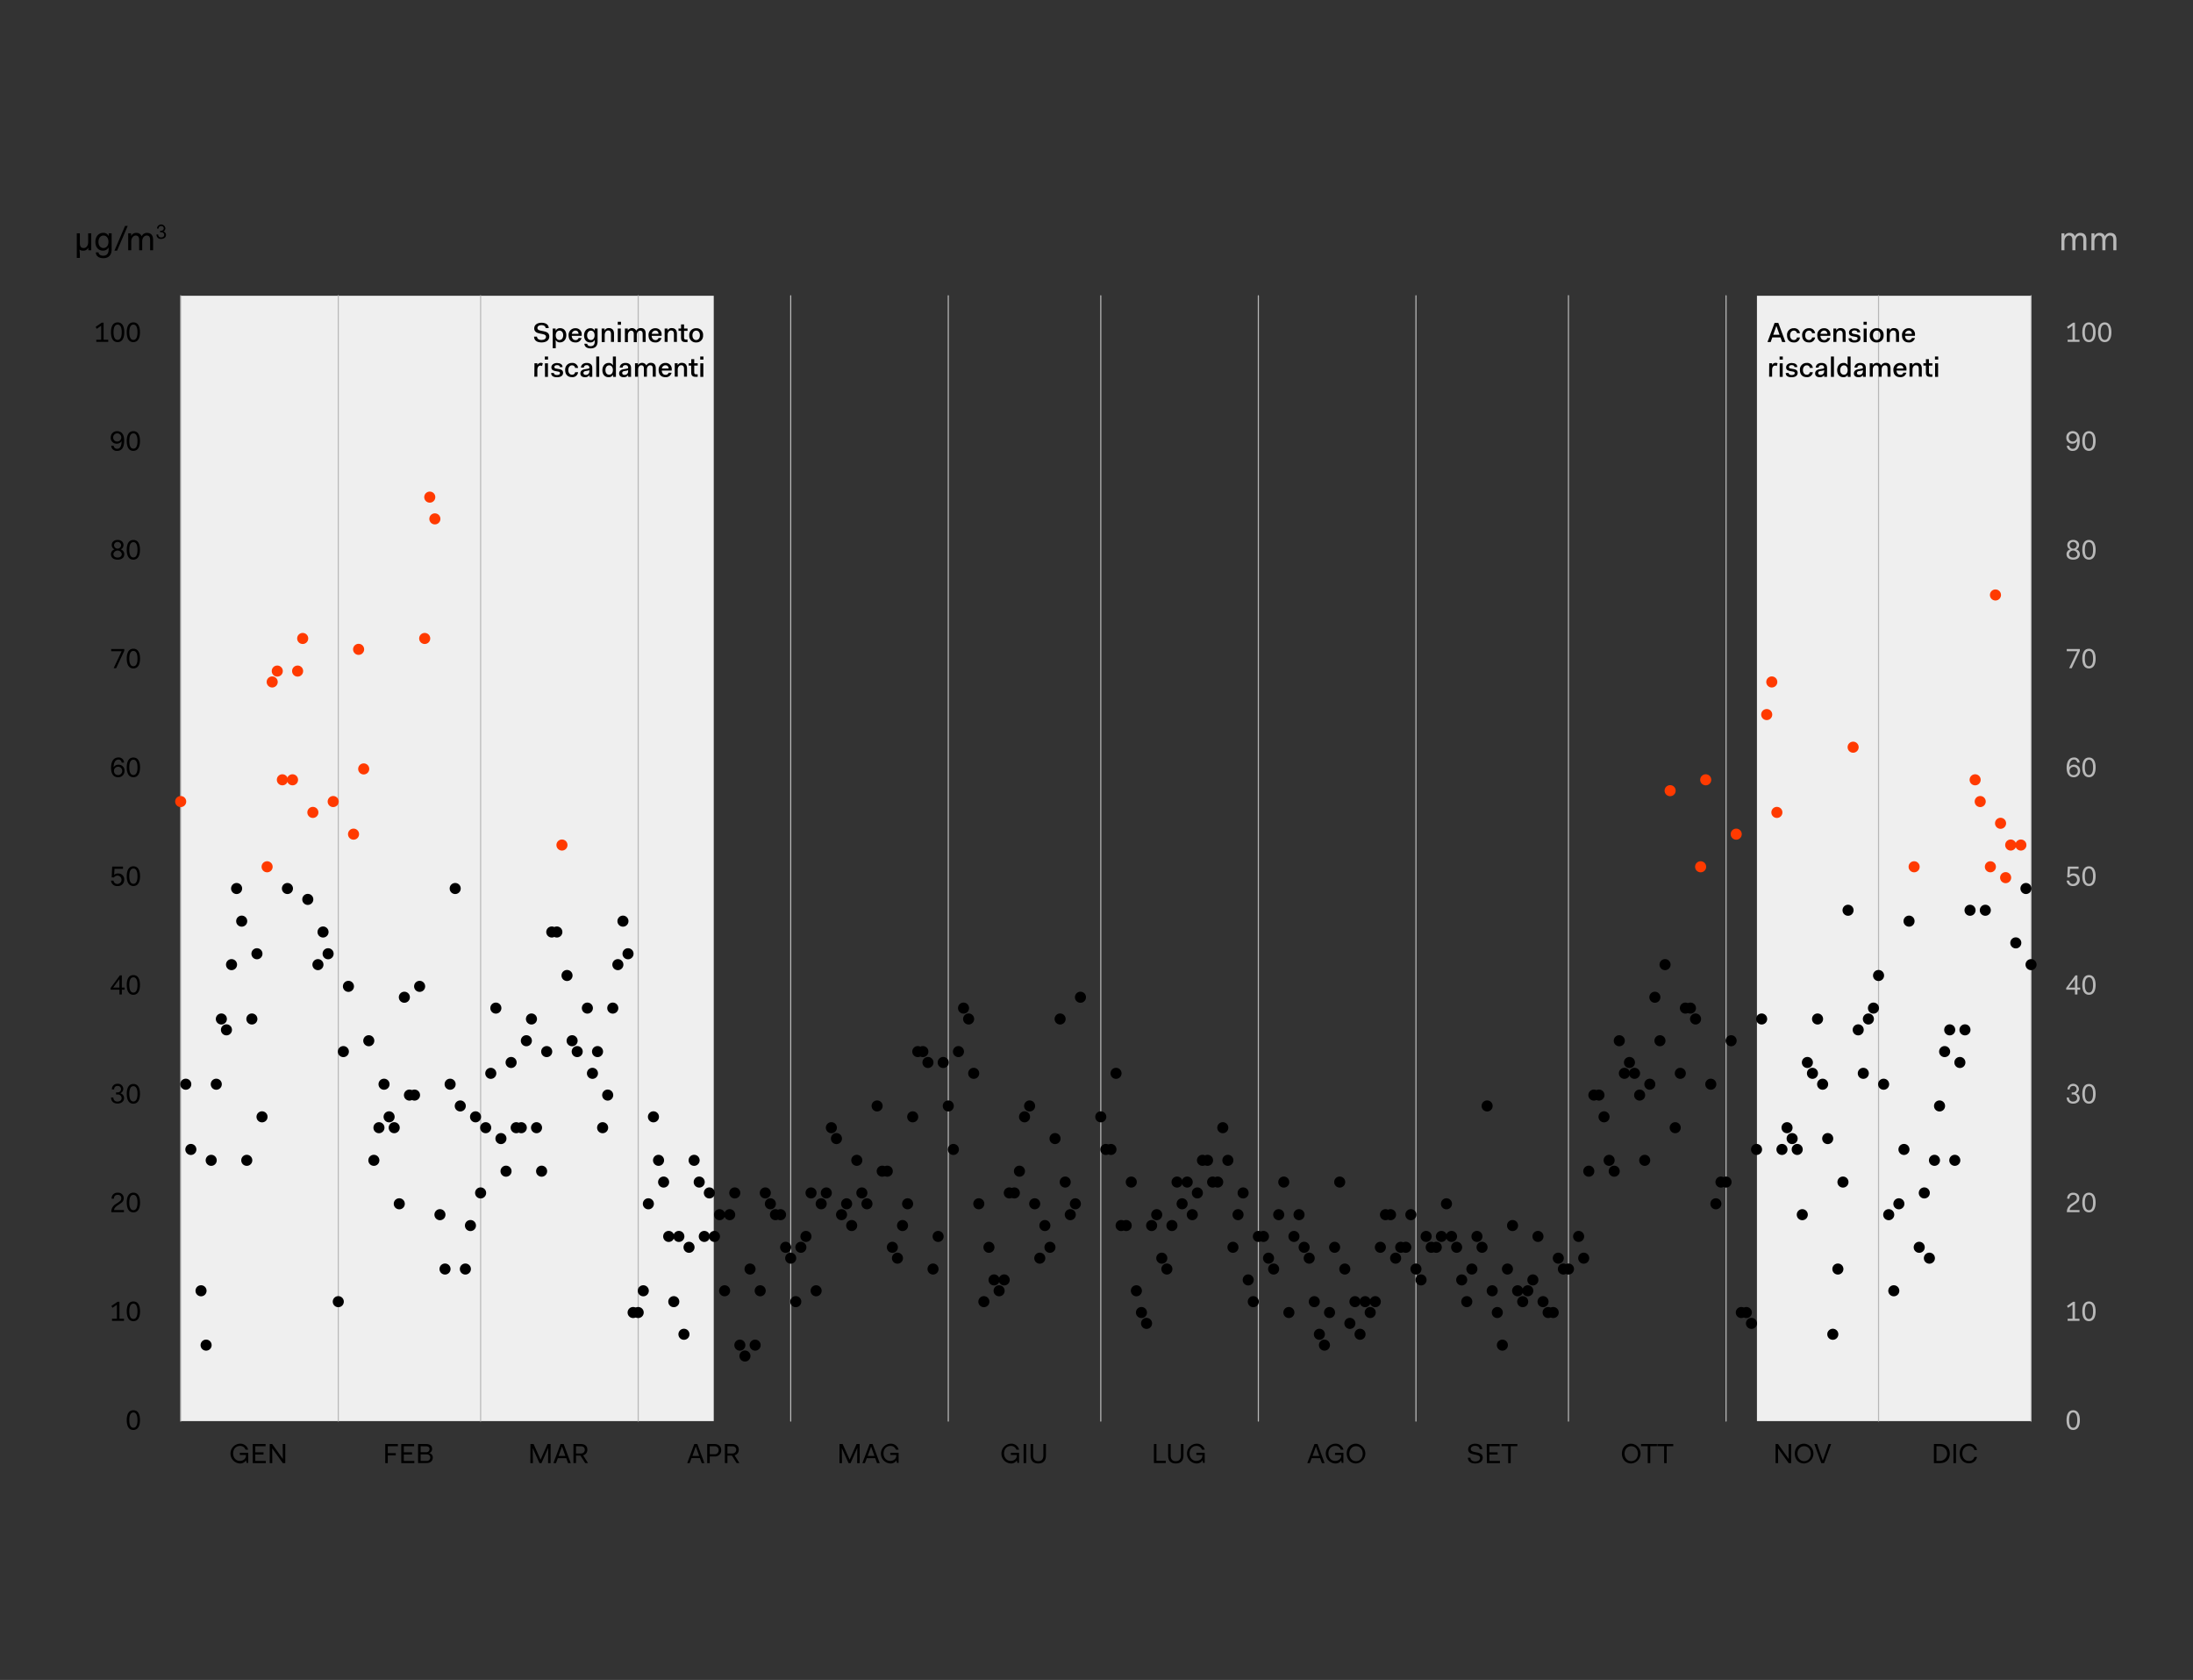 <svg id="Livello_1" data-name="Livello 1" xmlns="http://www.w3.org/2000/svg" viewBox="0 0 1174.99 900"><rect x="0" y="0" width="1174.99" height="900" fill="#333333" stroke="none"/><defs><style>.cls-1{isolation:isolate;}.cls-2{fill:#b8b8b8;}.cls-3{fill:#efefef;}.cls-4{fill:#ff3a00;}</style></defs><g class="cls-1"><path d="M206.41,773.62h6.78v1.19h-5.42v3.69h4.29v1.19h-4.29v4.17h-1.36Z"/><path d="M215,773.62h6.9v1.19h-5.54v3.25h4.41v1.19h-4.41v3.42H222v1.19h-7Z"/><path d="M224,773.62h4.23c2.22,0,3.27,1,3.27,2.68a2.16,2.16,0,0,1-1.61,2.14v.06a2.31,2.31,0,0,1,2,2.32c0,1.74-1.18,3-3.39,3H224Zm1.37,1.19V778h2.86a1.67,1.67,0,0,0,1.9-1.68c0-.9-.53-1.48-1.9-1.48Zm0,4.35v3.51h3.16a1.77,1.77,0,0,0,2-1.83c0-1-.66-1.68-2-1.68Z"/></g><g class="cls-1"><path d="M131.84,782.37h-.05a3.6,3.6,0,0,1-3.34,1.67,5.31,5.31,0,0,1,.05-10.6,4.29,4.29,0,0,1,4.47,3.22h-1.43a2.92,2.92,0,0,0-3-2c-2.21,0-3.63,1.73-3.63,4s1.48,4,3.58,4c1.71,0,3.27-1,3.27-2.86v-.3H128.5v-1.19H133v5.42h-.89Z"/><path d="M135.41,773.62h6.9v1.19h-5.53v3.25h4.4v1.19h-4.4v3.42h5.65v1.19h-7Z"/><path d="M144.52,773.62h1.31l5.65,7.92h.06l-.06-7.92h1.37v10.24h-1.31L145.89,776h-.06l.06,7.86h-1.37Z"/></g><g class="cls-1"><path d="M284.21,773.62h1.67l3.76,8.39h0l3.71-8.39H295v10.24h-1.36l.11-8.1h-.05l-3.58,8.1h-1.07l-3.57-7.92h-.06l.12,7.92h-1.37Z"/><path d="M300.34,773.62H302l3.81,10.24h-1.43l-1-2.68h-4.49l-1,2.68h-1.37Zm.75,1.43L299.3,780h3.63l-1.78-4.94Z"/><path d="M307.25,773.62h3.87c2.33,0,3.57,1.12,3.57,3a3,3,0,0,1-2.25,3.05l2.6,4.15h-1.48l-2.55-4h-2.39v4h-1.37Zm1.37,1.19v3.87h2.56a1.94,1.94,0,0,0,2.14-2c0-1.13-.78-1.85-2.14-1.85Z"/></g><g class="cls-1"><path d="M372,773.62h1.61l3.8,10.24H376l-1-2.68h-4.49l-1,2.68H368.2Zm.74,1.43L371,780h3.63l-1.79-4.94Z"/><path d="M378.91,773.62h3.87c2.34,0,3.63,1.36,3.63,3.27a3.3,3.3,0,0,1-3.63,3.4h-2.5v3.57h-1.37Zm1.37,1.19v4.29h2.56a2.06,2.06,0,0,0,2.2-2.21,2,2,0,0,0-2.2-2.08Z"/><path d="M388.38,773.62h3.87c2.33,0,3.57,1.12,3.57,3a3,3,0,0,1-2.25,3.05l2.6,4.15h-1.48l-2.55-4h-2.39v4h-1.37Zm1.37,1.19v3.87h2.56a1.94,1.94,0,0,0,2.14-2c0-1.13-.78-1.85-2.14-1.85Z"/></g><g class="cls-1"><path d="M449.81,773.62h1.66l3.77,8.39h0l3.7-8.39h1.67v10.24h-1.37l.12-8.1h-.06l-3.57,8.1h-1.07l-3.57-7.92h-.06l.11,7.92h-1.36Z"/><path d="M465.94,773.62h1.6l3.81,10.24h-1.43l-1-2.68h-4.5l-1,2.68h-1.37Zm.74,1.43L464.9,780h3.62l-1.78-4.94Z"/><path d="M480.28,782.37h0a3.6,3.6,0,0,1-3.35,1.67,5.31,5.31,0,0,1,.06-10.6,4.28,4.28,0,0,1,4.46,3.22H480a2.9,2.9,0,0,0-3-2c-2.22,0-3.63,1.73-3.63,4s1.47,4,3.57,4c1.71,0,3.27-1,3.27-2.86v-.3H477v-1.19h4.46v5.42h-.89Z"/></g><g class="cls-1"><path d="M544.86,782.37h0a3.6,3.6,0,0,1-3.35,1.67,5.31,5.31,0,0,1,.06-10.6,4.28,4.28,0,0,1,4.46,3.22h-1.42a2.92,2.92,0,0,0-3-2c-2.22,0-3.63,1.73-3.63,4s1.47,4,3.57,4c1.71,0,3.27-1,3.27-2.86v-.3h-3.21v-1.19H546v5.42h-.89Z"/><path d="M548.44,773.62h1.36v10.24h-1.36Z"/><path d="M552.19,773.62h1.36v6.19c0,1.88.88,3,2.74,3s2.74-1.1,2.74-3v-6.19h1.37v6.19c0,3-1.68,4.23-4.11,4.23s-4.1-1.19-4.1-4.23Z"/></g><g class="cls-1"><path d="M618.26,773.62h1.36v9h5v1.19h-6.36Z"/><path d="M625.88,773.62h1.36v6.19c0,1.88.88,3,2.74,3s2.74-1.1,2.74-3v-6.19h1.37v6.19c0,3-1.68,4.23-4.11,4.23s-4.1-1.19-4.1-4.23Z"/><path d="M644.33,782.37h-.05a3.6,3.6,0,0,1-3.35,1.67,5.31,5.31,0,0,1,.06-10.6,4.3,4.3,0,0,1,4.47,3.22H644a2.92,2.92,0,0,0-3-2c-2.21,0-3.63,1.73-3.63,4s1.48,4,3.57,4c1.71,0,3.28-1,3.28-2.86v-.3H641v-1.19h4.47v5.42h-.9Z"/></g><g class="cls-1"><path d="M704.29,773.62h1.61l3.81,10.24h-1.43l-1-2.68h-4.49l-1,2.68h-1.37Zm.75,1.43L703.25,780h3.63l-1.79-4.94Z"/><path d="M718.64,782.37h0a3.6,3.6,0,0,1-3.35,1.67,5.31,5.31,0,0,1,.06-10.6,4.3,4.3,0,0,1,4.47,3.22h-1.43a2.92,2.92,0,0,0-3-2c-2.21,0-3.63,1.73-3.63,4s1.48,4,3.57,4c1.71,0,3.28-1,3.28-2.86v-.3H715.3v-1.19h4.47v5.42h-.9Z"/><path d="M726.55,773.44a5.31,5.31,0,0,1,0,10.6c-3,0-5-2.25-5-5.3S723.56,773.44,726.55,773.44Zm0,9.35c2.16,0,3.57-1.73,3.57-4s-1.41-4-3.57-4-3.57,1.73-3.57,4S724.4,782.79,726.55,782.79Z"/></g><g class="cls-1"><path d="M787.83,780.94c0,1.12.95,2,2.56,2s2.62-.7,2.62-1.91c0-2.71-6.4-.65-6.4-4.58,0-1.74,1.51-3,3.78-3s3.75,1.09,3.75,2.92h-1.37c0-1.13-1-1.79-2.38-1.79s-2.38.58-2.38,1.73c0,2.68,6.43.57,6.43,4.64,0,1.85-1.49,3.1-4.05,3.1s-3.93-1.25-3.93-3.1Z"/><path d="M796.58,773.62h6.91v1.19H798v3.25h4.41v1.19H798v3.42h5.66v1.19h-7Z"/><path d="M804.5,773.62H813v1.16h-3.57v9.08h-1.37v-9.08H804.5Z"/></g><g class="cls-1"><path d="M874,773.44a5.31,5.31,0,0,1,0,10.6c-3,0-5-2.25-5-5.3S871,773.44,874,773.44Zm0,9.35c2.16,0,3.57-1.73,3.57-4s-1.41-4-3.57-4-3.57,1.73-3.57,4S871.87,782.79,874,782.79Z"/><path d="M879.26,773.62h8.51v1.16H884.2v9.08h-1.37v-9.08h-3.57Z"/><path d="M888,773.62h8.51v1.16H893v9.08h-1.37v-9.08H888Z"/></g><g class="cls-1"><path d="M951.34,773.62h1.31l5.66,7.92h.06l-.06-7.92h1.36v10.24h-1.3L952.71,776h-.06l.06,7.86h-1.37Z"/><path d="M966.64,773.44a5.31,5.31,0,0,1,0,10.6c-3,0-5-2.25-5-5.3S963.65,773.44,966.64,773.44Zm0,9.35c2.16,0,3.57-1.73,3.57-4s-1.41-4-3.57-4-3.57,1.73-3.57,4S964.48,782.79,966.64,782.79Z"/><path d="M972.12,773.62h1.43l3.06,8.81h.06l3.06-8.81h1.37l-3.75,10.24h-1.51Z"/></g><g class="cls-1"><path d="M1036.17,773.62h3.16c3.52,0,5.35,2.13,5.35,5.12s-1.83,5.12-5.35,5.12h-3.16Zm1.37,1.19v7.86h1.79a3.93,3.93,0,0,0,0-7.86Z"/><path d="M1046.65,773.62H1048v10.24h-1.36Z"/><path d="M1054.92,773.44a4.13,4.13,0,0,1,4.34,3.4h-1.41a2.75,2.75,0,0,0-2.93-2.15c-2.1,0-3.51,1.67-3.51,4s1.41,4,3.45,4a2.74,2.74,0,0,0,3-2.15h1.41a4.2,4.2,0,0,1-4.4,3.4c-2.87,0-4.88-2.19-4.88-5.3S1052,773.44,1054.92,773.44Z"/></g><g class="cls-1"><path d="M67.9,760.8c0-3,1-5.3,3.57-5.3S75,757.83,75,760.8s-1,5.3-3.57,5.3S67.9,763.78,67.9,760.8Zm5.77,0c0-2.62-.71-4.11-2.2-4.11s-2.2,1.49-2.2,4.11.71,4.11,2.2,4.11S73.67,763.42,73.67,760.8Z"/></g><g class="cls-1"><path d="M59.69,699.66,63,697.4h1v9.1h2.44v1.13H60V706.5h2.62V699l-2.38,1.65Z"/><path d="M67.9,702.52c0-3,1-5.3,3.57-5.3s3.57,2.32,3.57,5.3-1,5.29-3.57,5.29S67.9,705.49,67.9,702.52Zm5.77,0c0-2.62-.71-4.11-2.2-4.11s-2.2,1.49-2.2,4.11.71,4.1,2.2,4.1S73.67,705.14,73.67,702.52Z"/></g><g class="cls-1"><path d="M62.13,645l1.13-.77c1.05-.73,1.72-1.13,1.72-2.32a1.75,1.75,0,0,0-1.9-1.79c-1.31,0-2,.71-2.08,2.08H59.81a3,3,0,0,1,3.27-3.21,2.89,2.89,0,0,1,3.21,2.92c0,1.78-1.14,2.42-2.2,3.15l-1.13.77c-1.55,1.06-1.79,1.8-1.84,2.44h5.29v1.13H59.63A4.83,4.83,0,0,1,62.13,645Z"/><path d="M67.9,644.24c0-3,1-5.3,3.57-5.3s3.57,2.32,3.57,5.3-1,5.29-3.57,5.29S67.9,647.21,67.9,644.24Zm5.77,0c0-2.62-.71-4.11-2.2-4.11s-2.2,1.49-2.2,4.11.71,4.1,2.2,4.1S73.67,646.85,73.67,644.24Z"/></g><g class="cls-1"><path d="M60.76,588a2,2,0,0,0,2.2,2.14c1.28,0,2.2-.69,2.2-1.89a2,2,0,0,0-2.2-1.89h-.77v-1.13H63a1.76,1.76,0,0,0,1.84-1.77A1.67,1.67,0,0,0,63,581.79a1.7,1.7,0,0,0-1.84,1.84h-1.2a2.83,2.83,0,0,1,3-3,2.8,2.8,0,0,1,3.09,2.76,2.59,2.59,0,0,1-1.48,2.29v.06a2.63,2.63,0,0,1,1.9,2.56c0,1.83-1.56,2.92-3.51,2.92s-3.45-1.07-3.45-3.27Z"/><path d="M67.9,586c0-3,1-5.29,3.57-5.29S75,583,75,586s-1,5.3-3.57,5.3S67.9,588.93,67.9,586Zm5.77,0c0-2.62-.71-4.1-2.2-4.1s-2.2,1.48-2.2,4.1.71,4.11,2.2,4.11S73.67,588.57,73.67,586Z"/></g><g class="cls-1"><path d="M59.27,529.28l4.94-6.73h1.07v6.55h1.49v1.13H65.28v2.56H64v-2.56h-4.7Zm4.7-.18v-4.51l-3.36,4.51Z"/><path d="M67.9,527.67c0-3,1-5.29,3.57-5.29S75,524.7,75,527.67s-1,5.3-3.57,5.3S67.9,530.65,67.9,527.67Zm5.77,0c0-2.62-.71-4.1-2.2-4.1s-2.2,1.48-2.2,4.1.71,4.11,2.2,4.11S73.67,530.29,73.67,527.67Z"/></g><g class="cls-1"><path d="M60.82,471.77a2,2,0,0,0,2.2,1.79,2.24,2.24,0,0,0,0-4.47,2.48,2.48,0,0,0-2,1l-1.19-.05.29-5.78h5.78v1.19H61.35l-.18,3.22h.06a2.72,2.72,0,0,1,2-.72,3.16,3.16,0,0,1,3.33,3.27A3.32,3.32,0,0,1,63,474.69a3.17,3.17,0,0,1-3.51-2.92Z"/><path d="M67.9,469.39c0-3,1-5.3,3.57-5.3s3.57,2.33,3.57,5.3-1,5.3-3.57,5.3S67.9,472.37,67.9,469.39Zm5.77,0c0-2.62-.71-4.11-2.2-4.11s-2.2,1.49-2.2,4.11.71,4.11,2.2,4.11S73.67,472,73.67,469.39Z"/></g><g class="cls-1"><path d="M63.38,405.81a2.83,2.83,0,0,1,3.09,2.74H65.16a1.65,1.65,0,0,0-1.78-1.61c-1.21,0-2.43,1.06-2.5,4.09a2.94,2.94,0,0,1,2.61-1.35A3.1,3.1,0,0,1,66.71,413a3.31,3.31,0,0,1-3.45,3.4c-2,0-3.75-1.3-3.75-5.06C59.51,407.23,61.43,405.81,63.38,405.81ZM61.06,413a2.13,2.13,0,0,0,2.14,2.24,2.23,2.23,0,0,0,.12-4.46A2.19,2.19,0,0,0,61.06,413Z"/><path d="M67.9,411.11c0-3,1-5.3,3.57-5.3s3.57,2.32,3.57,5.3-1,5.3-3.57,5.3S67.9,414.08,67.9,411.11Zm5.77,0c0-2.62-.71-4.11-2.2-4.11s-2.2,1.49-2.2,4.11.71,4.1,2.2,4.1S73.67,413.73,73.67,411.11Z"/></g><g class="cls-1"><path d="M65.16,348.9H59.57v-1.19h7v1l-4.35,9.28H60.88Z"/><path d="M67.9,352.83c0-3,1-5.3,3.57-5.3s3.57,2.32,3.57,5.3-1,5.29-3.57,5.29S67.9,355.8,67.9,352.83Zm5.77,0c0-2.62-.71-4.11-2.2-4.11s-2.2,1.49-2.2,4.11.71,4.1,2.2,4.1S73.67,355.45,73.67,352.83Z"/></g><g class="cls-1"><path d="M61.35,294.37v-.06a2.49,2.49,0,0,1-1.48-2.3c0-1.6,1.21-2.76,3.15-2.76s3.15,1.16,3.15,2.76a2.49,2.49,0,0,1-1.48,2.3v.06a2.61,2.61,0,0,1,1.9,2.55c0,1.83-1.44,2.92-3.57,2.92s-3.57-1.09-3.57-2.92A2.61,2.61,0,0,1,61.35,294.37ZM63,298.71c1.32,0,2.26-.69,2.26-1.89a2.3,2.3,0,0,0-4.52,0C60.76,298,61.7,298.71,63,298.71Zm1.9-6.68a1.91,1.91,0,0,0-3.8,0,1.9,1.9,0,0,0,3.8,0Z"/><path d="M67.9,294.54c0-3,1-5.29,3.57-5.29S75,291.57,75,294.54s-1,5.3-3.57,5.3S67.9,297.52,67.9,294.54Zm5.77,0c0-2.62-.71-4.1-2.2-4.1s-2.2,1.48-2.2,4.1.71,4.11,2.2,4.11S73.67,297.16,73.67,294.54Z"/></g><g class="cls-1"><path d="M62.78,241.56a2.94,2.94,0,0,1-3.21-2.74h1.31a1.8,1.8,0,0,0,1.9,1.61c1.38,0,2.32-1.06,2.38-4.08a3,3,0,0,1-2.62,1.34,3.09,3.09,0,0,1-3.21-3.33A3.3,3.3,0,0,1,62.78,231c2,0,3.75,1.29,3.75,5.05C66.53,240.15,64.91,241.56,62.78,241.56Zm2.2-7.22a2.17,2.17,0,1,0-4.34,0,2.1,2.1,0,0,0,2.08,2.2A2.19,2.19,0,0,0,65,234.34Z"/><path d="M67.9,236.26c0-3,1-5.29,3.57-5.29S75,233.29,75,236.26s-1,5.3-3.57,5.3S67.9,239.24,67.9,236.26Zm5.77,0c0-2.62-.71-4.1-2.2-4.1s-2.2,1.48-2.2,4.1.71,4.11,2.2,4.11S73.67,238.88,73.67,236.26Z"/></g><g class="cls-1"><path d="M51.24,175.12l3.27-2.26h1V182H58v1.13H51.59V182h2.62v-7.49l-2.38,1.65Z"/><path d="M59.45,178c0-3,1-5.3,3.57-5.3s3.57,2.33,3.57,5.3-1,5.3-3.57,5.3S59.45,181,59.45,178Zm5.77,0c0-2.62-.71-4.11-2.2-4.11s-2.2,1.49-2.2,4.11.71,4.11,2.2,4.11S65.22,180.6,65.22,178Z"/><path d="M67.9,178c0-3,1-5.3,3.57-5.3S75,175,75,178s-1,5.3-3.57,5.3S67.9,181,67.9,178Zm5.77,0c0-2.62-.71-4.11-2.2-4.11s-2.2,1.49-2.2,4.11.71,4.11,2.2,4.11S73.67,180.6,73.67,178Z"/></g><g class="cls-1"><path class="cls-2" d="M1107.23,760.8c0-3,1-5.3,3.57-5.3s3.57,2.33,3.57,5.3-1,5.3-3.57,5.3S1107.23,763.78,1107.23,760.8Zm5.77,0c0-2.62-.71-4.11-2.2-4.11s-2.2,1.49-2.2,4.11.71,4.11,2.2,4.11S1113,763.42,1113,760.8Z"/></g><g class="cls-1"><path class="cls-2" d="M1107.47,699.66l3.27-2.26h1v9.1h2.44v1.13h-6.36V706.5h2.61V699l-2.38,1.65Z"/><path class="cls-2" d="M1115.68,702.52c0-3,1-5.3,3.57-5.3s3.57,2.32,3.57,5.3-1,5.29-3.57,5.29S1115.68,705.49,1115.68,702.52Zm5.77,0c0-2.62-.71-4.11-2.2-4.11s-2.2,1.49-2.2,4.11.71,4.1,2.2,4.1S1121.45,705.14,1121.45,702.52Z"/></g><g class="cls-1"><path class="cls-2" d="M1109.91,645l1.13-.77c1-.73,1.72-1.13,1.72-2.32a1.75,1.75,0,0,0-1.9-1.79c-1.31,0-2,.71-2.08,2.08h-1.19a3,3,0,0,1,3.27-3.21c1.88,0,3.21,1.09,3.21,2.92s-1.14,2.42-2.2,3.15l-1.13.77c-1.55,1.06-1.78,1.8-1.84,2.44h5.29v1.13h-6.78A4.84,4.84,0,0,1,1109.91,645Z"/><path class="cls-2" d="M1115.68,644.24c0-3,1-5.3,3.57-5.3s3.57,2.32,3.57,5.3-1,5.29-3.57,5.29S1115.68,647.21,1115.68,644.24Zm5.77,0c0-2.62-.71-4.11-2.2-4.11s-2.2,1.49-2.2,4.11.71,4.1,2.2,4.1S1121.45,646.85,1121.45,644.24Z"/></g><g class="cls-1"><path class="cls-2" d="M1108.54,588a2,2,0,0,0,2.2,2.14c1.28,0,2.2-.69,2.2-1.89a2,2,0,0,0-2.2-1.89H1110v-1.13h.77a1.77,1.77,0,0,0,1.85-1.77,1.67,1.67,0,0,0-1.85-1.65,1.7,1.7,0,0,0-1.84,1.84h-1.19a3.07,3.07,0,0,1,6.13-.21,2.6,2.6,0,0,1-1.49,2.29v.06a2.63,2.63,0,0,1,1.9,2.56c0,1.83-1.56,2.92-3.51,2.92s-3.45-1.07-3.45-3.27Z"/><path class="cls-2" d="M1115.68,586c0-3,1-5.29,3.57-5.29s3.57,2.32,3.57,5.29-1,5.3-3.57,5.3S1115.68,588.93,1115.68,586Zm5.77,0c0-2.62-.71-4.1-2.2-4.1s-2.2,1.48-2.2,4.1.71,4.11,2.2,4.11S1121.45,588.57,1121.45,586Z"/></g><g class="cls-1"><path class="cls-2" d="M1107.05,529.28l4.94-6.73h1.07v6.55h1.49v1.13h-1.49v2.56h-1.31v-2.56h-4.7Zm4.7-.18v-4.51l-3.36,4.51Z"/><path class="cls-2" d="M1115.68,527.67c0-3,1-5.29,3.57-5.29s3.57,2.32,3.57,5.29-1,5.3-3.57,5.3S1115.68,530.65,1115.68,527.67Zm5.77,0c0-2.62-.71-4.1-2.2-4.1s-2.2,1.48-2.2,4.1.71,4.11,2.2,4.11S1121.45,530.29,1121.45,527.67Z"/></g><g class="cls-1"><path class="cls-2" d="M1108.6,471.77a2,2,0,0,0,2.2,1.79,2.24,2.24,0,0,0,0-4.47,2.48,2.48,0,0,0-2,1l-1.19-.05.29-5.78h5.78v1.19h-4.59l-.17,3.22h.06a2.67,2.67,0,0,1,2-.72,3.16,3.16,0,0,1,3.33,3.27,3.32,3.32,0,0,1-3.51,3.46,3.17,3.17,0,0,1-3.51-2.92Z"/><path class="cls-2" d="M1115.68,469.39c0-3,1-5.3,3.57-5.3s3.57,2.33,3.57,5.3-1,5.3-3.57,5.3S1115.68,472.37,1115.68,469.39Zm5.77,0c0-2.62-.71-4.11-2.2-4.11s-2.2,1.49-2.2,4.11.71,4.11,2.2,4.11S1121.45,472,1121.45,469.39Z"/></g><g class="cls-1"><path class="cls-2" d="M1111.16,405.81a2.83,2.83,0,0,1,3.09,2.74h-1.31a1.65,1.65,0,0,0-1.78-1.61c-1.21,0-2.43,1.06-2.5,4.09a3,3,0,0,1,2.62-1.35,3.09,3.09,0,0,1,3.21,3.33,3.31,3.31,0,0,1-3.45,3.4c-2,0-3.75-1.3-3.75-5.06C1107.29,407.23,1109.21,405.81,1111.16,405.81Zm-2.32,7.22a2.13,2.13,0,0,0,2.14,2.24,2.23,2.23,0,0,0,.12-4.46A2.19,2.19,0,0,0,1108.84,413Z"/><path class="cls-2" d="M1115.68,411.11c0-3,1-5.3,3.57-5.3s3.57,2.32,3.57,5.3-1,5.3-3.57,5.3S1115.68,414.08,1115.68,411.11Zm5.77,0c0-2.62-.71-4.11-2.2-4.11s-2.2,1.49-2.2,4.11.71,4.1,2.2,4.1S1121.45,413.73,1121.45,411.11Z"/></g><g class="cls-1"><path class="cls-2" d="M1112.94,348.9h-5.59v-1.19h7v1l-4.34,9.28h-1.37Z"/><path class="cls-2" d="M1115.68,352.83c0-3,1-5.3,3.57-5.3s3.57,2.32,3.57,5.3-1,5.29-3.57,5.29S1115.68,355.8,1115.68,352.83Zm5.77,0c0-2.62-.71-4.11-2.2-4.11s-2.2,1.49-2.2,4.11.71,4.1,2.2,4.1S1121.45,355.45,1121.45,352.83Z"/></g><g class="cls-1"><path class="cls-2" d="M1109.13,294.37v-.06a2.49,2.49,0,0,1-1.48-2.3c0-1.6,1.22-2.76,3.15-2.76s3.15,1.16,3.15,2.76a2.49,2.49,0,0,1-1.48,2.3v.06a2.61,2.61,0,0,1,1.9,2.55c0,1.83-1.44,2.92-3.57,2.92s-3.57-1.09-3.57-2.92A2.61,2.61,0,0,1,1109.13,294.37Zm1.67,4.34c1.32,0,2.26-.69,2.26-1.89a2.3,2.3,0,0,0-4.52,0C1108.54,298,1109.48,298.71,1110.8,298.71Zm1.9-6.68a1.91,1.91,0,0,0-3.8,0,1.9,1.9,0,0,0,3.8,0Z"/><path class="cls-2" d="M1115.68,294.54c0-3,1-5.29,3.57-5.29s3.57,2.32,3.57,5.29-1,5.3-3.57,5.3S1115.68,297.52,1115.68,294.54Zm5.77,0c0-2.62-.71-4.1-2.2-4.1s-2.2,1.48-2.2,4.1.71,4.11,2.2,4.11S1121.45,297.16,1121.45,294.54Z"/></g><g class="cls-1"><path class="cls-2" d="M1110.56,241.56a2.94,2.94,0,0,1-3.21-2.74h1.31a1.8,1.8,0,0,0,1.9,1.61c1.39,0,2.32-1.06,2.38-4.08a3,3,0,0,1-2.61,1.34,3.1,3.1,0,0,1-3.22-3.33,3.3,3.3,0,0,1,3.45-3.39c2,0,3.75,1.29,3.75,5.05C1114.31,240.15,1112.69,241.56,1110.56,241.56Zm2.2-7.22a2.17,2.17,0,1,0-4.34,0,2.1,2.1,0,0,0,2.08,2.2A2.19,2.19,0,0,0,1112.76,234.34Z"/><path class="cls-2" d="M1115.68,236.26c0-3,1-5.29,3.57-5.29s3.57,2.32,3.57,5.29-1,5.3-3.57,5.3S1115.68,239.24,1115.68,236.26Zm5.77,0c0-2.62-.71-4.1-2.2-4.1s-2.2,1.48-2.2,4.1.71,4.11,2.2,4.11S1121.45,238.88,1121.45,236.26Z"/></g><g class="cls-1"><path class="cls-2" d="M1107.47,175.12l3.27-2.26h1V182h2.44v1.13h-6.36V182h2.61v-7.49l-2.38,1.65Z"/><path class="cls-2" d="M1115.68,178c0-3,1-5.3,3.57-5.3s3.57,2.33,3.57,5.3-1,5.3-3.57,5.3S1115.68,181,1115.68,178Zm5.77,0c0-2.62-.71-4.11-2.2-4.11s-2.2,1.49-2.2,4.11.71,4.11,2.2,4.11S1121.45,180.6,1121.45,178Z"/><path class="cls-2" d="M1124.13,178c0-3,1-5.3,3.57-5.3s3.58,2.33,3.58,5.3-1,5.3-3.58,5.3S1124.13,181,1124.13,178Zm5.78,0c0-2.62-.72-4.11-2.21-4.11s-2.2,1.49-2.2,4.11.72,4.11,2.2,4.11S1129.91,180.6,1129.91,178Z"/></g><path class="cls-2" d="M1104.52,125h1.56v1.34h.08a2.86,2.86,0,0,1,2.75-1.56,2.79,2.79,0,0,1,2.83,1.84,3,3,0,0,1,3-1.84c1.71,0,3.12,1,3.12,3.64v5.65h-1.63v-5.43c0-1.78-.6-2.45-1.86-2.45s-2.38,1.21-2.38,3.16v4.72h-1.64v-5.43c0-1.78-.67-2.45-1.86-2.45s-2.38,1.21-2.38,3.18v4.7h-1.64Z"/><path class="cls-2" d="M1120.59,125h1.57v1.34h.07a2.86,2.86,0,0,1,2.75-1.56,2.79,2.79,0,0,1,2.83,1.84,3,3,0,0,1,3-1.84c1.71,0,3.13,1,3.13,3.64v5.65h-1.64v-5.43c0-1.78-.6-2.45-1.86-2.45s-2.38,1.21-2.38,3.16v4.72h-1.64v-5.43c0-1.78-.67-2.45-1.86-2.45s-2.38,1.21-2.38,3.18v4.7h-1.64Z"/><path d="M42.79,136.75v1.42H41.15V125h1.64v5.28c0,1.93.74,2.6,2.08,2.6s2.38-1.26,2.38-3.19V125h1.64v9.07H47.33v-1.33h-.08a2.79,2.79,0,0,1-2.75,1.56,3.23,3.23,0,0,1-1.82-.52h-.12A20.43,20.43,0,0,1,42.79,136.75Z"/><path d="M52.83,135.19c0,1.12,1,1.79,2.46,1.79,1.6,0,2.9-.8,2.9-3.35v-1h-.08a3.17,3.17,0,0,1-3,1.64c-2.3,0-4-1.71-4-4.69s1.86-4.83,4.16-4.83a3,3,0,0,1,2.9,1.63h.08V125h1.56v8.63c0,3.44-2,4.69-4.46,4.69-2.27,0-4-1.08-4-3.13Zm2.61-2.31c1.48,0,2.67-1.19,2.67-3.34s-1.19-3.35-2.67-3.35-2.68,1.26-2.68,3.42S54,132.88,55.44,132.88Z"/><path d="M67,121.05h1.42L62.73,134.3H61.31Z"/><path d="M68.68,125h1.56v1.34h.08a2.85,2.85,0,0,1,2.75-1.56,2.8,2.8,0,0,1,2.83,1.84,3,3,0,0,1,3-1.84c1.71,0,3.12,1,3.12,3.64v5.65H80.44v-5.43c0-1.78-.6-2.45-1.86-2.45s-2.39,1.21-2.39,3.16v4.72H74.56v-5.43c0-1.78-.67-2.45-1.86-2.45s-2.38,1.21-2.38,3.18v4.7H68.68Z"/><path d="M84.77,125.62a1.45,1.45,0,0,0,1.6,1.57c.94,0,1.61-.5,1.61-1.38a1.46,1.46,0,0,0-1.61-1.38h-.56v-.82h.56a1.29,1.29,0,0,0,1.35-1.29,1.22,1.22,0,0,0-1.35-1.21A1.25,1.25,0,0,0,85,122.46h-.87a2.24,2.24,0,0,1,4.47-.16A1.92,1.92,0,0,1,87.55,124v0a1.91,1.91,0,0,1,1.39,1.86c0,1.34-1.14,2.13-2.57,2.13a2.23,2.23,0,0,1-2.51-2.39Z"/><rect class="cls-3" x="96.81" y="158.45" width="285.61" height="602.89"/><rect class="cls-3" x="941.35" y="158.45" width="146.87" height="602.89"/><path class="cls-2" d="M181.24,761.64a.29.29,0,0,1-.29-.3V158.45a.3.3,0,1,1,.59,0V761.34A.29.29,0,0,1,181.24,761.64Z"/><path class="cls-2" d="M257.51,761.64a.29.29,0,0,1-.3-.3V158.45a.3.3,0,0,1,.3-.3.31.31,0,0,1,.3.3V761.34A.3.3,0,0,1,257.51,761.64Z"/><path class="cls-2" d="M341.94,761.64a.29.29,0,0,1-.3-.3V158.45a.3.3,0,1,1,.6,0V761.34A.29.29,0,0,1,341.94,761.64Z"/><path class="cls-2" d="M423.65,761.64a.29.29,0,0,1-.3-.3V158.45a.3.3,0,1,1,.6,0V761.34A.29.29,0,0,1,423.65,761.64Z"/><path class="cls-2" d="M508.08,761.64a.3.3,0,0,1-.3-.3V158.45a.31.31,0,0,1,.3-.3.3.3,0,0,1,.3.3V761.34A.29.29,0,0,1,508.08,761.64Z"/><path class="cls-2" d="M589.79,761.64a.29.29,0,0,1-.3-.3V158.45a.3.3,0,0,1,.6,0V761.34A.29.29,0,0,1,589.79,761.64Z"/><path class="cls-2" d="M674.22,761.64a.3.3,0,0,1-.3-.3V158.45a.31.31,0,0,1,.3-.3.3.3,0,0,1,.3.3V761.34A.29.29,0,0,1,674.22,761.64Z"/><path class="cls-2" d="M758.66,761.64a.29.29,0,0,1-.3-.3V158.45a.3.3,0,0,1,.3-.3.31.31,0,0,1,.3.3V761.34A.3.3,0,0,1,758.66,761.64Z"/><path class="cls-2" d="M840.37,761.64a.29.29,0,0,1-.3-.3V158.45a.3.3,0,1,1,.59,0V761.34A.29.29,0,0,1,840.37,761.64Z"/><path class="cls-2" d="M924.8,761.64a.29.29,0,0,1-.3-.3V158.45a.3.3,0,0,1,.3-.3.31.31,0,0,1,.3.3V761.34A.3.3,0,0,1,924.8,761.64Z"/><path class="cls-2" d="M1006.51,761.64a.29.29,0,0,1-.3-.3V158.45a.3.3,0,0,1,.3-.3.31.31,0,0,1,.3.3V761.34A.3.3,0,0,1,1006.51,761.64Z"/><path class="cls-2" d="M96.81,761.64a.3.3,0,0,1-.3-.3V158.45a.31.31,0,0,1,.3-.3.3.3,0,0,1,.3.3V761.34A.29.29,0,0,1,96.81,761.64Z"/><path class="cls-2" d="M1088.22,761.64a.29.29,0,0,1-.3-.3V158.45a.3.3,0,0,1,.3-.3.31.31,0,0,1,.3.3V761.34A.3.3,0,0,1,1088.22,761.64Z"/><circle class="cls-4" cx="96.81" cy="429.42" r="2.97"/><circle class="cls-4" cx="143.12" cy="464.37" r="2.97"/><circle class="cls-4" cx="145.84" cy="365.35" r="2.97"/><circle class="cls-4" cx="148.56" cy="359.52" r="2.97"/><circle class="cls-4" cx="151.29" cy="417.77" r="2.97"/><circle class="cls-4" cx="156.73" cy="417.77" r="2.97"/><circle class="cls-4" cx="159.46" cy="359.52" r="2.97"/><circle class="cls-4" cx="162.18" cy="342.05" r="2.97"/><circle class="cls-4" cx="167.63" cy="435.24" r="2.97"/><circle class="cls-4" cx="178.52" cy="429.42" r="2.97"/><circle class="cls-4" cx="189.42" cy="446.89" r="2.97"/><circle class="cls-4" cx="192.14" cy="347.88" r="2.97"/><circle class="cls-4" cx="194.87" cy="411.94" r="2.97"/><circle class="cls-4" cx="227.55" cy="342.05" r="2.97"/><circle class="cls-4" cx="230.27" cy="266.33" r="2.97"/><circle class="cls-4" cx="233" cy="277.98" r="2.97"/><circle class="cls-4" cx="301.09" cy="452.72" r="2.97"/><circle class="cls-4" cx="894.84" cy="423.59" r="2.97"/><circle class="cls-4" cx="911.18" cy="464.37" r="2.97"/><circle class="cls-4" cx="913.91" cy="417.77" r="2.97"/><circle class="cls-4" cx="930.25" cy="446.89" r="2.97"/><circle class="cls-4" cx="946.59" cy="382.82" r="2.97"/><circle class="cls-4" cx="949.31" cy="365.35" r="2.97"/><circle class="cls-4" cx="952.04" cy="435.24" r="2.97"/><circle class="cls-4" cx="992.89" cy="400.3" r="2.97"/><circle class="cls-4" cx="1025.57" cy="464.37" r="2.97"/><circle class="cls-4" cx="1058.26" cy="417.77" r="2.97"/><circle class="cls-4" cx="1060.98" cy="429.42" r="2.97"/><circle class="cls-4" cx="1066.43" cy="464.37" r="2.97"/><circle class="cls-4" cx="1069.15" cy="318.75" r="2.97"/><circle class="cls-4" cx="1071.88" cy="441.07" r="2.97"/><circle class="cls-4" cx="1074.6" cy="470.19" r="2.97"/><circle class="cls-4" cx="1077.32" cy="452.72" r="2.97"/><circle class="cls-4" cx="1082.77" cy="452.72" r="2.97"/><circle cx="99.54" cy="580.86" r="2.97"/><circle cx="102.26" cy="615.8" r="2.97"/><circle cx="107.71" cy="691.52" r="2.97"/><circle cx="110.43" cy="720.64" r="2.97"/><circle cx="113.16" cy="621.63" r="2.97"/><circle cx="115.88" cy="580.86" r="2.97"/><circle cx="118.6" cy="545.91" r="2.97"/><circle cx="121.33" cy="551.73" r="2.97"/><circle cx="124.05" cy="516.79" r="2.97"/><circle cx="126.77" cy="476.01" r="2.97"/><circle cx="129.5" cy="493.49" r="2.97"/><circle cx="132.22" cy="621.63" r="2.97"/><circle cx="134.95" cy="545.91" r="2.97"/><circle cx="137.67" cy="510.96" r="2.97"/><circle cx="140.39" cy="598.33" r="2.97"/><circle cx="154.01" cy="476.01" r="2.97"/><circle cx="164.91" cy="481.84" r="2.97"/><circle cx="170.35" cy="516.79" r="2.97"/><circle cx="173.08" cy="499.31" r="2.97"/><circle cx="175.8" cy="510.96" r="2.97"/><circle cx="181.25" cy="697.35" r="2.97"/><circle cx="183.97" cy="563.38" r="2.97"/><circle cx="186.69" cy="528.43" r="2.97"/><circle cx="197.59" cy="557.56" r="2.97"/><circle cx="200.31" cy="621.63" r="2.97"/><circle cx="203.04" cy="604.15" r="2.97"/><circle cx="205.76" cy="580.86" r="2.97"/><circle cx="208.48" cy="598.33" r="2.97"/><circle cx="211.21" cy="604.15" r="2.97"/><circle cx="213.93" cy="644.92" r="2.97"/><circle cx="216.65" cy="534.26" r="2.97"/><circle cx="219.38" cy="586.68" r="2.97"/><circle cx="222.1" cy="586.68" r="2.97"/><circle cx="224.83" cy="528.43" r="2.97"/><circle cx="235.72" cy="650.75" r="2.97"/><circle cx="238.44" cy="679.87" r="2.97"/><circle cx="241.17" cy="580.86" r="2.97"/><circle cx="243.89" cy="476.01" r="2.97"/><circle cx="246.61" cy="592.5" r="2.97"/><circle cx="249.34" cy="679.87" r="2.97"/><circle cx="252.06" cy="656.57" r="2.97"/><circle cx="254.79" cy="598.33" r="2.97"/><circle cx="257.51" cy="639.1" r="2.97"/><circle cx="260.23" cy="604.15" r="2.97"/><circle cx="262.96" cy="575.03" r="2.97"/><circle cx="265.68" cy="540.08" r="2.97"/><circle cx="268.4" cy="609.98" r="2.97"/><circle cx="271.13" cy="627.45" r="2.97"/><circle cx="273.85" cy="569.21" r="2.97"/><circle cx="276.57" cy="604.15" r="2.97"/><circle cx="279.3" cy="604.15" r="2.97"/><circle cx="282.02" cy="557.56" r="2.97"/><circle cx="284.75" cy="545.91" r="2.97"/><circle cx="287.47" cy="604.15" r="2.97"/><circle cx="290.19" cy="627.45" r="2.97"/><circle cx="292.92" cy="563.38" r="2.97"/><circle cx="295.64" cy="499.31" r="2.97"/><circle cx="298.36" cy="499.31" r="2.97"/><circle cx="303.81" cy="522.61" r="2.97"/><circle cx="306.53" cy="557.56" r="2.97"/><circle cx="309.26" cy="563.38" r="2.97"/><circle cx="314.71" cy="540.08" r="2.97"/><circle cx="317.43" cy="575.03" r="2.97"/><circle cx="320.15" cy="563.38" r="2.97"/><circle cx="322.88" cy="604.15" r="2.97"/><circle cx="325.6" cy="586.68" r="2.97"/><circle cx="328.32" cy="540.08" r="2.97"/><circle cx="331.05" cy="516.79" r="2.97"/><circle cx="333.77" cy="493.49" r="2.97"/><circle cx="336.49" cy="510.96" r="2.97"/><circle cx="339.22" cy="703.17" r="2.97"/><circle cx="341.94" cy="703.17" r="2.97"/><circle cx="344.67" cy="691.52" r="2.97"/><circle cx="347.39" cy="644.92" r="2.97"/><circle cx="350.11" cy="598.33" r="2.97"/><circle cx="352.84" cy="621.63" r="2.97"/><circle cx="355.56" cy="633.28" r="2.97"/><circle cx="358.28" cy="662.4" r="2.97"/><circle cx="361.01" cy="697.35" r="2.97"/><circle cx="363.73" cy="662.4" r="2.97"/><circle cx="366.45" cy="714.82" r="2.97"/><circle cx="369.18" cy="668.22" r="2.97"/><circle cx="371.9" cy="621.63" r="2.97"/><circle cx="374.63" cy="633.28" r="2.97"/><circle cx="377.35" cy="662.4" r="2.97"/><circle cx="380.07" cy="639.1" r="2.97"/><circle cx="382.8" cy="662.4" r="2.97"/><circle cx="385.52" cy="650.75" r="2.97"/><circle cx="388.24" cy="691.52" r="2.97"/><circle cx="390.97" cy="650.75" r="2.97"/><circle cx="393.69" cy="639.1" r="2.97"/><circle cx="396.41" cy="720.64" r="2.97"/><circle cx="399.14" cy="726.47" r="2.97"/><circle cx="401.86" cy="679.87" r="2.97"/><circle cx="404.59" cy="720.64" r="2.97"/><circle cx="407.31" cy="691.52" r="2.97"/><circle cx="410.03" cy="639.1" r="2.97"/><circle cx="412.76" cy="644.92" r="2.97"/><circle cx="415.48" cy="650.75" r="2.97"/><circle cx="418.2" cy="650.75" r="2.97"/><circle cx="420.93" cy="668.22" r="2.97"/><circle cx="423.65" cy="674.05" r="2.97"/><circle cx="426.37" cy="697.35" r="2.97"/><circle cx="429.1" cy="668.22" r="2.97"/><circle cx="431.82" cy="662.4" r="2.97"/><circle cx="434.55" cy="639.1" r="2.97"/><circle cx="437.27" cy="691.52" r="2.97"/><circle cx="439.99" cy="644.92" r="2.97"/><circle cx="442.72" cy="639.1" r="2.97"/><circle cx="445.44" cy="604.15" r="2.97"/><circle cx="448.16" cy="609.98" r="2.97"/><circle cx="450.89" cy="650.75" r="2.97"/><circle cx="453.61" cy="644.92" r="2.97"/><circle cx="456.33" cy="656.57" r="2.97"/><circle cx="459.06" cy="621.63" r="2.97"/><circle cx="461.78" cy="639.1" r="2.97"/><circle cx="464.51" cy="644.92" r="2.97"/><circle cx="469.95" cy="592.5" r="2.97"/><circle cx="472.68" cy="627.45" r="2.97"/><circle cx="475.4" cy="627.45" r="2.97"/><circle cx="478.12" cy="668.22" r="2.97"/><circle cx="480.85" cy="674.05" r="2.97"/><circle cx="483.57" cy="656.57" r="2.97"/><circle cx="486.29" cy="644.92" r="2.97"/><circle cx="489.02" cy="598.33" r="2.97"/><circle cx="491.74" cy="563.38" r="2.97"/><circle cx="494.47" cy="563.38" r="2.97"/><circle cx="497.19" cy="569.21" r="2.97"/><circle cx="499.91" cy="679.87" r="2.97"/><circle cx="502.64" cy="662.4" r="2.97"/><circle cx="505.36" cy="569.21" r="2.97"/><circle cx="508.08" cy="592.5" r="2.97"/><circle cx="510.81" cy="615.8" r="2.97"/><circle cx="513.53" cy="563.38" r="2.97"/><circle cx="516.25" cy="540.08" r="2.97"/><circle cx="518.98" cy="545.91" r="2.97"/><circle cx="521.7" cy="575.03" r="2.97"/><circle cx="524.43" cy="644.92" r="2.97"/><circle cx="527.15" cy="697.35" r="2.97"/><circle cx="529.87" cy="668.22" r="2.97"/><circle cx="532.6" cy="685.7" r="2.97"/><circle cx="535.32" cy="691.52" r="2.97"/><circle cx="538.04" cy="685.7" r="2.97"/><circle cx="540.77" cy="639.1" r="2.97"/><circle cx="543.49" cy="639.1" r="2.97"/><circle cx="546.21" cy="627.45" r="2.97"/><circle cx="548.94" cy="598.33" r="2.97"/><circle cx="551.66" cy="592.5" r="2.97"/><circle cx="554.39" cy="644.92" r="2.97"/><circle cx="557.11" cy="674.05" r="2.97"/><circle cx="559.83" cy="656.57" r="2.97"/><circle cx="562.56" cy="668.22" r="2.97"/><circle cx="565.28" cy="609.98" r="2.97"/><circle cx="568" cy="545.91" r="2.97"/><circle cx="570.73" cy="633.28" r="2.97"/><circle cx="573.45" cy="650.75" r="2.97"/><circle cx="576.17" cy="644.92" r="2.97"/><circle cx="578.9" cy="534.26" r="2.97"/><circle cx="589.79" cy="598.33" r="2.97"/><circle cx="592.52" cy="615.8" r="2.97"/><circle cx="595.24" cy="615.8" r="2.97"/><circle cx="597.96" cy="575.03" r="2.97"/><circle cx="600.69" cy="656.57" r="2.97"/><circle cx="603.41" cy="656.57" r="2.97"/><circle cx="606.13" cy="633.28" r="2.97"/><circle cx="608.86" cy="691.52" r="2.97"/><circle cx="611.58" cy="703.17" r="2.97"/><circle cx="614.31" cy="708.99" r="2.97"/><circle cx="617.03" cy="656.57" r="2.97"/><circle cx="619.75" cy="650.75" r="2.97"/><circle cx="622.48" cy="674.05" r="2.97"/><circle cx="625.2" cy="679.87" r="2.97"/><circle cx="627.92" cy="656.57" r="2.97"/><circle cx="630.65" cy="633.28" r="2.97"/><circle cx="633.37" cy="644.92" r="2.97"/><circle cx="636.09" cy="633.28" r="2.97"/><circle cx="638.82" cy="650.75" r="2.97"/><circle cx="641.54" cy="639.1" r="2.97"/><circle cx="644.27" cy="621.63" r="2.97"/><circle cx="646.99" cy="621.63" r="2.97"/><circle cx="649.71" cy="633.28" r="2.97"/><circle cx="652.44" cy="633.28" r="2.97"/><circle cx="655.16" cy="604.15" r="2.97"/><circle cx="657.88" cy="621.63" r="2.97"/><circle cx="660.61" cy="668.22" r="2.97"/><circle cx="663.33" cy="650.75" r="2.97"/><circle cx="666.05" cy="639.1" r="2.97"/><circle cx="668.78" cy="685.7" r="2.97"/><circle cx="671.5" cy="697.35" r="2.97"/><circle cx="674.23" cy="662.4" r="2.97"/><circle cx="676.95" cy="662.4" r="2.97"/><circle cx="679.67" cy="674.05" r="2.97"/><circle cx="682.4" cy="679.87" r="2.97"/><circle cx="685.12" cy="650.75" r="2.97"/><circle cx="687.84" cy="633.28" r="2.97"/><circle cx="690.57" cy="703.17" r="2.97"/><circle cx="693.29" cy="662.4" r="2.97"/><circle cx="696.01" cy="650.75" r="2.97"/><circle cx="698.74" cy="668.22" r="2.97"/><circle cx="701.46" cy="674.05" r="2.97"/><circle cx="704.19" cy="697.35" r="2.97"/><circle cx="706.91" cy="714.82" r="2.97"/><circle cx="709.63" cy="720.64" r="2.97"/><circle cx="712.36" cy="703.17" r="2.97"/><circle cx="715.08" cy="668.22" r="2.97"/><circle cx="717.8" cy="633.28" r="2.97"/><circle cx="720.53" cy="679.87" r="2.97"/><circle cx="723.25" cy="708.99" r="2.97"/><circle cx="725.97" cy="697.35" r="2.97"/><circle cx="728.7" cy="714.82" r="2.97"/><circle cx="731.42" cy="697.35" r="2.97"/><circle cx="734.15" cy="703.17" r="2.97"/><circle cx="736.87" cy="697.35" r="2.97"/><circle cx="739.59" cy="668.22" r="2.97"/><circle cx="742.32" cy="650.75" r="2.97"/><circle cx="745.04" cy="650.75" r="2.97"/><circle cx="747.76" cy="674.05" r="2.97"/><circle cx="750.49" cy="668.22" r="2.97"/><circle cx="753.21" cy="668.22" r="2.97"/><circle cx="755.93" cy="650.75" r="2.97"/><circle cx="758.66" cy="679.87" r="2.97"/><circle cx="761.38" cy="685.7" r="2.97"/><circle cx="764.11" cy="662.4" r="2.97"/><circle cx="766.83" cy="668.22" r="2.97"/><circle cx="769.55" cy="668.22" r="2.97"/><circle cx="772.28" cy="662.4" r="2.97"/><circle cx="775" cy="644.92" r="2.97"/><circle cx="777.72" cy="662.4" r="2.97"/><circle cx="780.45" cy="668.22" r="2.97"/><circle cx="783.17" cy="685.7" r="2.97"/><circle cx="785.89" cy="697.35" r="2.97"/><circle cx="788.62" cy="679.87" r="2.97"/><circle cx="791.34" cy="662.4" r="2.97"/><circle cx="794.07" cy="668.22" r="2.97"/><circle cx="796.79" cy="592.5" r="2.97"/><circle cx="799.51" cy="691.52" r="2.97"/><circle cx="802.24" cy="703.17" r="2.97"/><circle cx="804.96" cy="720.64" r="2.97"/><circle cx="807.68" cy="679.87" r="2.97"/><circle cx="810.41" cy="656.57" r="2.97"/><circle cx="813.13" cy="691.52" r="2.97"/><circle cx="815.85" cy="697.35" r="2.97"/><circle cx="818.58" cy="691.52" r="2.97"/><circle cx="821.3" cy="685.7" r="2.97"/><circle cx="824.03" cy="662.4" r="2.97"/><circle cx="826.75" cy="697.35" r="2.97"/><circle cx="829.47" cy="703.17" r="2.97"/><circle cx="832.2" cy="703.17" r="2.97"/><circle cx="834.92" cy="674.05" r="2.97"/><circle cx="837.64" cy="679.87" r="2.97"/><circle cx="840.37" cy="679.87" r="2.97"/><circle cx="845.81" cy="662.4" r="2.97"/><circle cx="848.54" cy="674.05" r="2.97"/><circle cx="851.26" cy="627.45" r="2.97"/><circle cx="853.99" cy="586.68" r="2.97"/><circle cx="856.71" cy="586.68" r="2.97"/><circle cx="859.43" cy="598.33" r="2.97"/><circle cx="862.16" cy="621.63" r="2.97"/><circle cx="864.88" cy="627.45" r="2.97"/><circle cx="867.6" cy="557.56" r="2.97"/><circle cx="870.33" cy="575.03" r="2.97"/><circle cx="873.05" cy="569.21" r="2.97"/><circle cx="875.77" cy="575.03" r="2.97"/><circle cx="878.5" cy="586.68" r="2.97"/><circle cx="881.22" cy="621.63" r="2.97"/><circle cx="883.95" cy="580.86" r="2.97"/><circle cx="886.67" cy="534.26" r="2.97"/><circle cx="889.39" cy="557.56" r="2.97"/><circle cx="892.12" cy="516.79" r="2.97"/><circle cx="897.56" cy="604.15" r="2.97"/><circle cx="900.29" cy="575.03" r="2.97"/><circle cx="903.01" cy="540.08" r="2.97"/><circle cx="905.73" cy="540.08" r="2.97"/><circle cx="908.46" cy="545.91" r="2.97"/><circle cx="916.63" cy="580.86" r="2.97"/><circle cx="919.35" cy="644.92" r="2.97"/><circle cx="922.08" cy="633.28" r="2.97"/><circle cx="924.8" cy="633.28" r="2.97"/><circle cx="927.52" cy="557.56" r="2.97"/><circle cx="932.97" cy="703.17" r="2.97"/><circle cx="935.69" cy="703.17" r="2.97"/><circle cx="938.42" cy="708.99" r="2.97"/><circle cx="941.14" cy="615.8" r="2.97"/><circle cx="943.87" cy="545.91" r="2.97"/><circle cx="954.76" cy="615.8" r="2.97"/><circle cx="957.48" cy="604.15" r="2.97"/><circle cx="960.21" cy="609.98" r="2.97"/><circle cx="962.93" cy="615.8" r="2.97"/><circle cx="965.65" cy="650.75" r="2.97"/><circle cx="968.38" cy="569.21" r="2.97"/><circle cx="971.1" cy="575.03" r="2.97"/><circle cx="973.83" cy="545.91" r="2.97"/><circle cx="976.55" cy="580.86" r="2.97"/><circle cx="979.27" cy="609.98" r="2.97"/><circle cx="982" cy="714.82" r="2.97"/><circle cx="984.72" cy="679.87" r="2.97"/><circle cx="987.44" cy="633.28" r="2.97"/><circle cx="990.17" cy="487.66" r="2.97"/><circle cx="995.61" cy="551.73" r="2.97"/><circle cx="998.34" cy="575.03" r="2.97"/><circle cx="1001.06" cy="545.91" r="2.97"/><circle cx="1003.79" cy="540.08" r="2.97"/><circle cx="1006.51" cy="522.61" r="2.97"/><circle cx="1009.23" cy="580.86" r="2.97"/><circle cx="1011.96" cy="650.75" r="2.97"/><circle cx="1014.68" cy="691.52" r="2.97"/><circle cx="1017.4" cy="644.92" r="2.97"/><circle cx="1020.13" cy="615.8" r="2.97"/><circle cx="1022.85" cy="493.49" r="2.97"/><circle cx="1028.3" cy="668.22" r="2.97"/><circle cx="1031.02" cy="639.1" r="2.97"/><circle cx="1033.75" cy="674.05" r="2.97"/><circle cx="1036.47" cy="621.63" r="2.97"/><circle cx="1039.19" cy="592.5" r="2.97"/><circle cx="1041.92" cy="563.38" r="2.97"/><circle cx="1044.64" cy="551.73" r="2.97"/><circle cx="1047.36" cy="621.63" r="2.97"/><circle cx="1050.09" cy="569.21" r="2.97"/><circle cx="1052.81" cy="551.73" r="2.97"/><circle cx="1055.53" cy="487.66" r="2.97"/><circle cx="1063.71" cy="487.66" r="2.97"/><circle cx="1080.05" cy="505.14" r="2.97"/><circle cx="1085.49" cy="476.01" r="2.97"/><circle cx="1088.22" cy="516.79" r="2.97"/><path d="M287.73,180.36c0,1.06.91,1.78,2.38,1.78s2.44-.64,2.44-1.72c0-2.53-6.32-.52-6.32-4.52,0-1.76,1.52-3,3.9-3S294,174,294,175.79h-1.66c0-1-.93-1.62-2.18-1.62s-2.22.54-2.22,1.56c0,2.52,6.37.48,6.37,4.55,0,1.89-1.52,3.17-4.17,3.17s-4-1.22-4-3.09Z"/><path d="M297.76,186.55h-1.61V176h1.55v1.08h.06a2.51,2.51,0,0,1,2.41-1.26c1.83,0,3.24,1.34,3.24,3.75s-1.5,3.86-3.36,3.86a2.35,2.35,0,0,1-2.29-1.26h-.06c.06.95.06,1.95.06,2.44Zm2-9.42c-1.1,0-1.94.88-2,2.4v.12c0,1.59.86,2.51,2,2.51s2-1,2-2.57S300.9,177.13,299.75,177.13Z"/><path d="M308.27,175.84a3.21,3.21,0,0,1,3.39,3.54v.53h-5.34c.09,1.42.84,2.28,2,2.28a1.57,1.57,0,0,0,1.68-1.12h1.57a3.07,3.07,0,0,1-3.27,2.38c-2.32,0-3.64-1.41-3.64-3.79A3.54,3.54,0,0,1,308.27,175.84Zm-1.88,3H310c-.13-1.21-.74-1.74-1.75-1.74A1.93,1.93,0,0,0,306.39,178.83Z"/><path d="M314.65,184.17c0,.8.77,1.29,1.83,1.29,1.29,0,2.17-.65,2.17-2.56v-.71h-.06a2.5,2.5,0,0,1-2.41,1.26c-1.83,0-3.24-1.34-3.24-3.75s1.5-3.86,3.36-3.86a2.35,2.35,0,0,1,2.29,1.26h.06V176h1.53v6.88c0,2.74-1.57,3.77-3.7,3.77-1.93,0-3.32-.84-3.35-2.5Zm1.93-2c1.15,0,2-.92,2-2.51v-.12c-.05-1.52-.88-2.4-2-2.4s-2,1-2,2.57S315.45,182.16,316.58,182.16Z"/><path d="M322.37,176h1.55v1H324a2.32,2.32,0,0,1,2.25-1.23c1.44,0,2.72.77,2.72,3v4.41h-1.61v-4.2c0-1.44-.61-1.93-1.55-1.93S324,178,324,179.48v3.8h-1.61Z"/><path d="M331,172.38h1.72V174H331ZM331,176h1.61v7.26H331Z"/><path d="M334.81,176h1.55v1h.06a2.58,2.58,0,0,1,4.51.21,2.48,2.48,0,0,1,2.44-1.44c1.41,0,2.57.77,2.57,2.94v4.5h-1.61V179c0-1.36-.47-1.83-1.39-1.83s-1.76.86-1.76,2.3v3.83h-1.61V179c0-1.36-.52-1.83-1.4-1.83s-1.75.86-1.75,2.32v3.81h-1.61Z"/><path d="M351.09,175.84a3.21,3.21,0,0,1,3.39,3.54v.53h-5.34c.09,1.42.85,2.28,2,2.28a1.57,1.57,0,0,0,1.68-1.12h1.58a3.08,3.08,0,0,1-3.27,2.38c-2.32,0-3.65-1.41-3.65-3.79A3.54,3.54,0,0,1,351.09,175.84Zm-1.87,3h3.63c-.14-1.21-.75-1.74-1.76-1.74A1.92,1.92,0,0,0,349.22,178.83Z"/><path d="M356.11,176h1.54v1h.06a2.32,2.32,0,0,1,2.25-1.23c1.44,0,2.72.77,2.72,3v4.41h-1.6v-4.2c0-1.44-.61-1.93-1.55-1.93s-1.82.87-1.82,2.33v3.8h-1.6Z"/><path d="M364.9,177.26h-1.37V176h1.37v-2.21h1.61V176h1.86v1.24h-1.86v3.6c0,.78.27,1.08,1,1.08h.85v1.34h-1.12c-1.66,0-2.35-.7-2.35-2.33Z"/><path d="M373,175.84a3.49,3.49,0,0,1,3.7,3.81,3.54,3.54,0,0,1-3.7,3.8,3.49,3.49,0,0,1-3.7-3.8A3.55,3.55,0,0,1,373,175.84Zm0,6.32c1.22,0,2-1,2-2.51s-.82-2.52-2-2.52-2,1-2,2.52S371.79,182.16,373,182.16Z"/><path d="M286.36,194.62h1.55v1h0a2,2,0,0,1,1.92-1.23,1.74,1.74,0,0,1,1,.29l-.42,1.43a2,2,0,0,0-.89-.24c-1.09,0-1.61,1.06-1.61,2.33v3.63h-1.61Z"/><path d="M291.91,191h1.73v1.64h-1.73Zm.06,3.64h1.61v7.26H292Z"/><path d="M296.76,199.79c0,.81.82,1.13,1.61,1.13,1.12,0,1.67-.38,1.67-1s-.38-.76-1.1-.88l-1.34-.24c-1.12-.18-2.19-.62-2.19-2s1.32-2.32,3-2.32,3,.68,3,2.2H300c0-.72-.64-1.07-1.5-1.07s-1.49.35-1.49,1,.34.75,1.2.9l1.34.22c1.15.19,2.14.64,2.14,2,0,1.6-1.34,2.38-3.27,2.38s-3.14-.74-3.14-2.26Z"/><path d="M306.44,194.44a3,3,0,0,1,3.3,2.66h-1.59a1.6,1.6,0,0,0-1.71-1.37c-1.13,0-1.95,1-1.95,2.52s.82,2.51,1.95,2.51a1.58,1.58,0,0,0,1.71-1.37h1.59a3,3,0,0,1-3.3,2.66c-2.24,0-3.62-1.42-3.62-3.8A3.52,3.52,0,0,1,306.44,194.44Z"/><path d="M313.41,197.8l1.42-.24c.71-.12.94-.21.94-.49a1.28,1.28,0,0,0-1.43-1.43,1.35,1.35,0,0,0-1.53,1.28h-1.54c.09-1.5,1.25-2.48,3.07-2.48,2,0,3,1,3,2.66v4.78h-1.53V201h-.07a2.61,2.61,0,0,1-2.33,1.08c-1.59,0-2.45-.81-2.45-2S311.7,198.08,313.41,197.8Zm2.36.43a1.22,1.22,0,0,1-.75.34l-1.25.21c-.85.13-1.17.51-1.17,1.07s.41,1,1.23,1a1.83,1.83,0,0,0,1.94-1.95Z"/><path d="M319.46,191h1.6v10.9h-1.6Z"/><path d="M326.11,194.44a2.35,2.35,0,0,1,2.29,1.26h.06c-.08-.95-.08-1.95-.08-2.44V191H330v10.9h-1.53v-1.09h-.06a2.51,2.51,0,0,1-2.41,1.26c-1.83,0-3.25-1.33-3.25-3.74S324.25,194.44,326.11,194.44Zm.28,6.32c1.15,0,2-.92,2-2.51s-.84-2.52-2-2.52-2,1-2,2.58S325.26,200.76,326.39,200.76Z"/><path d="M334.19,197.8l1.41-.24c.72-.12.94-.21.94-.49a1.27,1.27,0,0,0-1.43-1.43,1.35,1.35,0,0,0-1.53,1.28h-1.53c.08-1.5,1.24-2.48,3.06-2.48,2,0,3,1,3,2.66v4.78h-1.54V201h-.07a2.59,2.59,0,0,1-2.32,1.08c-1.59,0-2.46-.81-2.46-2S332.48,198.08,334.19,197.8Zm2.35.43a1.2,1.2,0,0,1-.75.34l-1.25.21c-.84.13-1.17.51-1.17,1.07s.42,1,1.23,1a1.83,1.83,0,0,0,1.94-1.95Z"/><path d="M340.23,194.62h1.55v1h.06a2.57,2.57,0,0,1,4.5.21,2.49,2.49,0,0,1,2.44-1.44c1.42,0,2.58.77,2.58,2.94v4.5h-1.61v-4.3c0-1.36-.48-1.83-1.4-1.83s-1.75.86-1.75,2.3v3.83H345v-4.3c0-1.36-.52-1.83-1.4-1.83s-1.75.86-1.75,2.32v3.81h-1.61Z"/><path d="M356.51,194.44A3.21,3.21,0,0,1,359.9,198v.53h-5.34c.09,1.42.85,2.28,2,2.28a1.57,1.57,0,0,0,1.68-1.12h1.58a3.09,3.09,0,0,1-3.28,2.38c-2.32,0-3.64-1.41-3.64-3.79A3.54,3.54,0,0,1,356.51,194.44Zm-1.88,3h3.63c-.13-1.21-.74-1.74-1.75-1.74A1.93,1.93,0,0,0,354.63,197.43Z"/><path d="M361.52,194.62h1.55v1h.06a2.32,2.32,0,0,1,2.25-1.23c1.44,0,2.72.77,2.72,3v4.41h-1.61v-4.2c0-1.44-.61-1.93-1.54-1.93s-1.82.87-1.82,2.33v3.8h-1.61Z"/><path d="M370.32,195.86H369v-1.24h1.37v-2.21h1.6v2.21h1.86v1.24h-1.86v3.61c0,.77.27,1.07,1,1.07h.84v1.34h-1.11c-1.67,0-2.35-.7-2.35-2.33Z"/><path d="M375.17,191h1.72v1.64h-1.72Zm.06,3.64h1.6v7.26h-1.6Z"/><path d="M950.81,173h2l3.81,10.24h-1.77l-.88-2.49h-4.38l-.87,2.49H947Zm.93,1.67-1.66,4.68h3.38l-1.65-4.68Z"/><path d="M961.09,175.84a3,3,0,0,1,3.3,2.66H962.8a1.59,1.59,0,0,0-1.71-1.37c-1.13,0-2,1-2,2.52s.82,2.51,2,2.51a1.58,1.58,0,0,0,1.71-1.37h1.59a3,3,0,0,1-3.3,2.66c-2.23,0-3.61-1.42-3.61-3.8A3.5,3.5,0,0,1,961.09,175.84Z"/><path d="M969.2,175.84a3,3,0,0,1,3.3,2.66h-1.59a1.59,1.59,0,0,0-1.71-1.37c-1.13,0-2,1-2,2.52s.82,2.51,2,2.51a1.58,1.58,0,0,0,1.71-1.37h1.59a3,3,0,0,1-3.3,2.66c-2.23,0-3.62-1.42-3.62-3.8A3.51,3.51,0,0,1,969.2,175.84Z"/><path d="M977.29,175.84a3.22,3.22,0,0,1,3.4,3.54v.53h-5.34c.09,1.42.84,2.28,2,2.28a1.58,1.58,0,0,0,1.69-1.12h1.57a3.08,3.08,0,0,1-3.27,2.38c-2.32,0-3.65-1.41-3.65-3.79A3.54,3.54,0,0,1,977.29,175.84Zm-1.87,3h3.63c-.13-1.21-.74-1.74-1.76-1.74A1.92,1.92,0,0,0,975.42,178.83Z"/><path d="M982.31,176h1.55v1h.06a2.31,2.31,0,0,1,2.24-1.23c1.45,0,2.73.77,2.73,3v4.41h-1.61v-4.2c0-1.44-.61-1.93-1.55-1.93s-1.81.87-1.81,2.33v3.8h-1.61Z"/><path d="M992,181.19c0,.81.82,1.13,1.61,1.13,1.11,0,1.67-.38,1.67-1s-.38-.76-1.11-.88l-1.33-.24c-1.12-.18-2.19-.62-2.19-2s1.32-2.32,3-2.32,3,.68,3,2.2h-1.5c0-.72-.64-1.07-1.51-1.07s-1.48.35-1.48,1c0,.49.34.75,1.2.9l1.34.22c1.14.19,2.14.64,2.14,2,0,1.59-1.34,2.38-3.27,2.38s-3.14-.74-3.14-2.26Z"/><path d="M998.47,172.38h1.73V174h-1.73Zm.06,3.64h1.61v7.26h-1.61Z"/><path d="M1005.52,175.84a3.49,3.49,0,0,1,3.71,3.81,3.55,3.55,0,0,1-3.71,3.8,3.49,3.49,0,0,1-3.7-3.8A3.55,3.55,0,0,1,1005.52,175.84Zm0,6.32c1.22,0,2-1,2-2.51s-.82-2.52-2-2.52-2,1-2,2.52S1004.3,182.16,1005.52,182.16Z"/><path d="M1010.91,176h1.55v1h.06a2.31,2.31,0,0,1,2.24-1.23c1.45,0,2.73.77,2.73,3v4.41h-1.61v-4.2c0-1.44-.61-1.93-1.55-1.93s-1.81.87-1.81,2.33v3.8h-1.61Z"/><path d="M1022.64,175.84a3.21,3.21,0,0,1,3.39,3.54v.53h-5.34c.09,1.42.84,2.28,2,2.28a1.58,1.58,0,0,0,1.69-1.12H1026a3.08,3.08,0,0,1-3.27,2.38c-2.32,0-3.65-1.41-3.65-3.79A3.54,3.54,0,0,1,1022.64,175.84Zm-1.88,3h3.63c-.13-1.21-.74-1.74-1.75-1.74A1.93,1.93,0,0,0,1020.76,178.83Z"/><path d="M947.94,194.62h1.54v1h0a2,2,0,0,1,1.92-1.23,1.71,1.71,0,0,1,1,.29l-.42,1.43a2,2,0,0,0-.89-.24c-1.09,0-1.61,1.06-1.61,2.33v3.63h-1.6Z"/><path d="M953.49,191h1.72v1.64h-1.72Zm.06,3.64h1.6v7.26h-1.6Z"/><path d="M958.34,199.79c0,.81.82,1.13,1.6,1.13,1.12,0,1.67-.38,1.67-1s-.37-.76-1.1-.88l-1.34-.24c-1.11-.18-2.19-.62-2.19-2s1.33-2.32,3-2.32,3,.68,3,2.2h-1.5c0-.72-.64-1.07-1.5-1.07s-1.49.35-1.49,1,.34.75,1.21.9l1.34.22c1.14.19,2.14.64,2.14,2,0,1.6-1.34,2.38-3.28,2.38s-3.13-.74-3.13-2.26Z"/><path d="M968,194.44a3,3,0,0,1,3.3,2.66h-1.59a1.59,1.59,0,0,0-1.71-1.37c-1.13,0-2,1-2,2.52s.82,2.51,2,2.51a1.58,1.58,0,0,0,1.71-1.37h1.59a3,3,0,0,1-3.3,2.66c-2.23,0-3.61-1.42-3.61-3.8A3.51,3.51,0,0,1,968,194.44Z"/><path d="M975,197.8l1.41-.24c.72-.12.94-.21.94-.49a1.27,1.27,0,0,0-1.43-1.43,1.35,1.35,0,0,0-1.53,1.28h-1.53c.09-1.5,1.25-2.48,3.06-2.48,2,0,3,1,3,2.66v4.78h-1.54V201h-.07a2.58,2.58,0,0,1-2.32,1.08c-1.59,0-2.46-.81-2.46-2S973.28,198.08,975,197.8Zm2.35.43a1.19,1.19,0,0,1-.74.34l-1.25.21c-.85.13-1.18.51-1.18,1.07s.42,1,1.24,1a1.83,1.83,0,0,0,1.93-1.95Z"/><path d="M981,191h1.61v10.9H981Z"/><path d="M987.68,194.44A2.35,2.35,0,0,1,990,195.7H990c-.07-.95-.07-1.95-.07-2.44V191h1.61v10.9H990v-1.09H990a2.5,2.5,0,0,1-2.41,1.26c-1.83,0-3.24-1.33-3.24-3.74S985.82,194.44,987.68,194.44Zm.28,6.32c1.15,0,2-.92,2-2.51s-.85-2.52-2-2.52-2,1-2,2.58S986.83,200.76,988,200.76Z"/><path d="M995.76,197.8l1.41-.24c.72-.12.94-.21.94-.49a1.27,1.27,0,0,0-1.43-1.43,1.36,1.36,0,0,0-1.53,1.28h-1.53c.09-1.5,1.25-2.48,3.06-2.48,2,0,3,1,3,2.66v4.78h-1.53V201h-.08a2.58,2.58,0,0,1-2.32,1.08c-1.59,0-2.45-.81-2.45-2S994.05,198.08,995.76,197.8Zm2.35.43a1.19,1.19,0,0,1-.74.34l-1.25.21c-.85.13-1.18.51-1.18,1.07s.42,1,1.24,1a1.83,1.83,0,0,0,1.93-1.95Z"/><path d="M1001.8,194.62h1.55v1h.06a2.58,2.58,0,0,1,4.51.21,2.48,2.48,0,0,1,2.44-1.44c1.41,0,2.57.77,2.57,2.94v4.5h-1.6v-4.3c0-1.36-.48-1.83-1.4-1.83s-1.76.86-1.76,2.3v3.83h-1.61v-4.3c0-1.36-.52-1.83-1.4-1.83s-1.75.86-1.75,2.32v3.81h-1.61Z"/><path d="M1018.08,194.44a3.21,3.21,0,0,1,3.39,3.54v.53h-5.34c.09,1.42.85,2.28,2,2.28a1.57,1.57,0,0,0,1.68-1.12h1.58a3.08,3.08,0,0,1-3.27,2.38c-2.32,0-3.65-1.41-3.65-3.79A3.54,3.54,0,0,1,1018.08,194.44Zm-1.87,3h3.63c-.14-1.21-.75-1.74-1.76-1.74A1.92,1.92,0,0,0,1016.21,197.43Z"/><path d="M1023.1,194.62h1.54v1h.06a2.32,2.32,0,0,1,2.25-1.23c1.44,0,2.72.77,2.72,3v4.41h-1.6v-4.2c0-1.44-.61-1.93-1.55-1.93s-1.82.87-1.82,2.33v3.8h-1.6Z"/><path d="M1031.89,195.86h-1.37v-1.24h1.37v-2.21h1.61v2.21h1.86v1.24h-1.86v3.61c0,.77.27,1.07,1,1.07h.85v1.34h-1.12c-1.66,0-2.35-.7-2.35-2.33Z"/><path d="M1036.74,191h1.73v1.64h-1.73Zm.06,3.64h1.61v7.26h-1.61Z"/></svg>